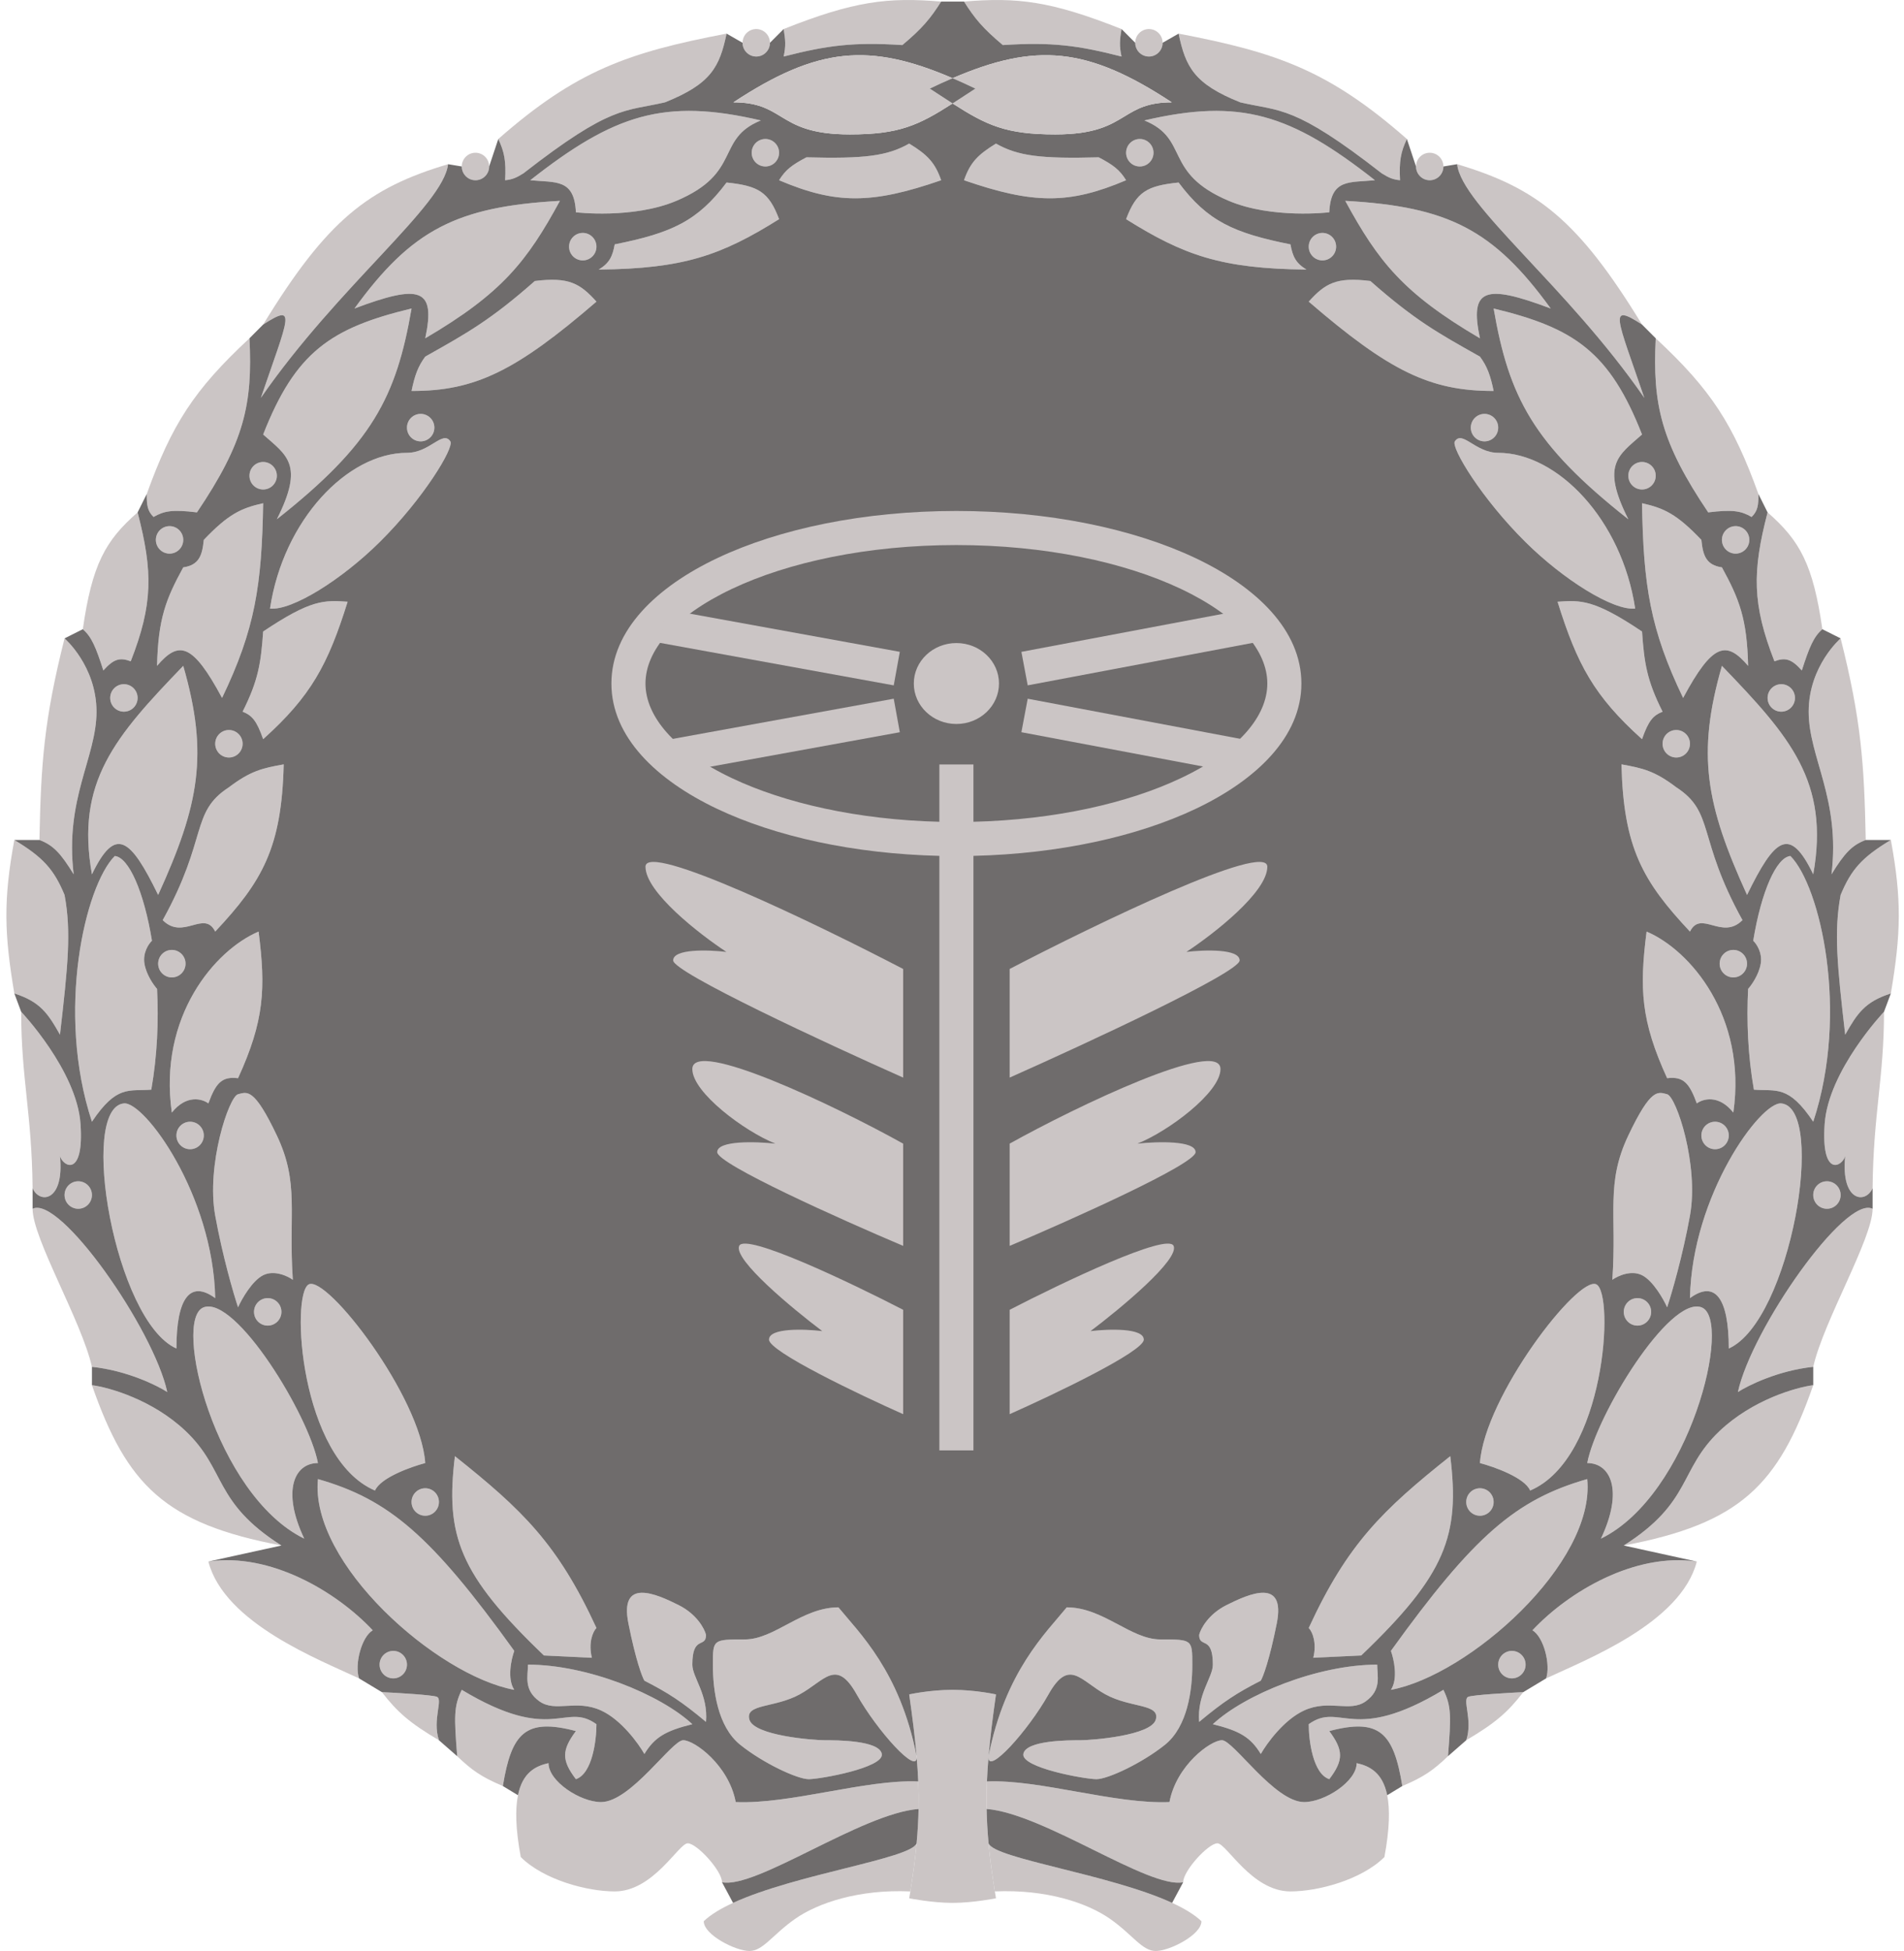 <svg width="164" height="168" viewBox="0 0 164 168" fill="none" xmlns="http://www.w3.org/2000/svg">
<path d="M78.411 162.871C73.988 162.674 70.448 163.858 68.482 165.238C66.516 166.619 65.729 168 64.549 168C63.37 168 60.617 166.619 60.617 165.436C61.221 164.861 62.097 164.338 63.141 163.858C68.55 161.374 78.499 160.051 78.951 158.729C78.833 160.007 78.654 161.36 78.411 162.871Z" fill="#CBC5C5"/>
<path d="M78.951 151.228C78.953 151.242 78.954 151.255 78.955 151.269C79.073 152.937 75.547 149.038 73.791 145.907C72.022 142.751 71.038 144.724 68.875 145.907C66.712 147.091 64.156 146.696 64.549 148.077C64.943 149.458 70.055 149.852 71.038 149.852C72.022 149.852 75.757 149.852 75.954 151.036C76.151 152.219 70.645 153.206 69.662 153.206C68.679 153.206 65.729 151.825 63.763 150.247C61.797 148.669 61.403 145.513 61.403 143.343C61.403 141.173 61.403 141.173 64.156 141.173C66.712 141.173 69.072 138.411 72.218 138.411C73.988 140.581 77.527 143.935 78.951 151.228Z" fill="#CBC5C5"/>
<path d="M59.634 143.343C59.634 140.778 60.813 141.962 60.813 140.778C60.682 140.252 60.027 139.003 58.454 138.214C56.487 137.228 53.341 135.847 54.128 139.792C54.757 142.948 55.308 144.395 55.504 144.724C57.551 145.773 58.71 146.515 60.813 148.274C61.01 145.907 59.634 144.447 59.634 143.343Z" fill="#CBC5C5"/>
<path d="M59.634 148.471C56.881 145.907 50.589 143.343 45.476 143.343C45.476 144.329 45.083 145.513 46.459 146.499C47.836 147.485 49.605 146.302 51.768 147.288C53.499 148.077 54.98 150.115 55.504 151.036C56.381 149.599 57.313 149.046 59.634 148.471Z" fill="#CBC5C5"/>
<path d="M49.605 153.206C51.021 152.732 51.375 149.852 51.375 148.471C48.622 146.499 47.639 150.247 39.774 145.513C39.081 146.941 39.113 147.809 39.38 151.228C40.639 152.43 41.458 153.014 43.313 153.797C44.059 149.23 45.259 147.912 49.605 149.063C48.386 150.705 48.353 151.564 49.605 153.206Z" fill="#CBC5C5"/>
<path d="M62.19 162.082C62.19 161.096 60.027 158.729 59.24 158.729C58.454 158.729 56.291 162.871 52.948 162.871C50.584 162.871 46.844 161.885 44.856 159.912C44.401 157.465 44.376 155.77 44.616 154.587C45.014 152.624 46.142 152.071 47.246 151.825C47.246 153.403 49.999 155.178 51.768 155.178C54.325 155.178 57.864 149.852 58.847 149.852C59.83 149.852 62.78 152.022 63.37 155.178C68.089 155.376 74.578 153.206 79.092 153.403C79.125 154.203 79.134 154.985 79.119 155.77C74.184 156.165 65.139 162.674 62.19 162.082Z" fill="#CBC5C5"/>
<path d="M50.982 142.751C50.667 141.489 51.047 140.515 51.375 140.187C48.034 132.94 45.009 130.03 39.184 125.392C38.35 132.222 39.531 135.552 46.852 142.554L50.982 142.751Z" fill="#CBC5C5"/>
<path d="M32.695 143.343C32.695 143.996 33.223 144.526 33.875 144.526C34.526 144.526 35.054 143.996 35.054 143.343C35.054 142.689 34.526 142.159 33.875 142.159C33.223 142.159 32.695 142.689 32.695 143.343Z" fill="#CBC5C5"/>
<path d="M35.448 129.337C35.448 129.991 35.976 130.521 36.628 130.521C37.279 130.521 37.807 129.991 37.807 129.337C37.807 128.684 37.279 128.154 36.628 128.154C35.976 128.154 35.448 128.684 35.448 129.337Z" fill="#CBC5C5"/>
<path d="M21.88 112.965C21.88 113.619 22.408 114.149 23.06 114.149C23.712 114.149 24.24 113.619 24.24 112.965C24.24 112.311 23.712 111.782 23.06 111.782C22.408 111.782 21.88 112.311 21.88 112.965Z" fill="#CBC5C5"/>
<path d="M5.56 102.905C5.56 103.559 6.088 104.088 6.739 104.088C7.391 104.088 7.919 103.559 7.919 102.905C7.919 102.251 7.391 101.721 6.739 101.721C6.088 101.721 5.56 102.251 5.56 102.905Z" fill="#CBC5C5"/>
<path d="M15.195 97.776C15.195 98.43 15.723 98.96 16.374 98.96C17.026 98.96 17.554 98.43 17.554 97.776C17.554 97.123 17.026 96.593 16.374 96.593C15.723 96.593 15.195 97.123 15.195 97.776Z" fill="#CBC5C5"/>
<path d="M13.622 82.982C13.622 83.635 14.15 84.165 14.801 84.165C15.453 84.165 15.981 83.635 15.981 82.982C15.981 82.328 15.453 81.798 14.801 81.798C14.15 81.798 13.622 82.328 13.622 82.982Z" fill="#CBC5C5"/>
<path d="M9.492 60.1C9.492 60.754 10.021 61.283 10.672 61.283C11.324 61.283 11.852 60.754 11.852 60.1C11.852 59.446 11.324 58.916 10.672 58.916C10.021 58.916 9.492 59.446 9.492 60.1Z" fill="#CBC5C5"/>
<path d="M18.537 64.045C18.537 64.699 19.066 65.229 19.717 65.229C20.369 65.229 20.897 64.699 20.897 64.045C20.897 63.391 20.369 62.862 19.717 62.862C19.066 62.862 18.537 63.391 18.537 64.045Z" fill="#CBC5C5"/>
<path d="M13.425 46.489C13.425 47.143 13.953 47.673 14.605 47.673C15.256 47.673 15.784 47.143 15.784 46.489C15.784 45.836 15.256 45.306 14.605 45.306C13.953 45.306 13.425 45.836 13.425 46.489Z" fill="#CBC5C5"/>
<path d="M21.487 40.966C21.487 41.62 22.015 42.15 22.667 42.15C23.318 42.15 23.846 41.62 23.846 40.966C23.846 40.312 23.318 39.782 22.667 39.782C22.015 39.782 21.487 40.312 21.487 40.966Z" fill="#CBC5C5"/>
<path d="M35.054 36.824C35.054 37.477 35.583 38.007 36.234 38.007C36.886 38.007 37.414 37.477 37.414 36.824C37.414 36.17 36.886 35.64 36.234 35.64C35.583 35.64 35.054 36.17 35.054 36.824Z" fill="#CBC5C5"/>
<path d="M49.016 21.24C49.016 21.894 49.544 22.424 50.195 22.424C50.847 22.424 51.375 21.894 51.375 21.24C51.375 20.587 50.847 20.057 50.195 20.057C49.544 20.057 49.016 20.587 49.016 21.24Z" fill="#CBC5C5"/>
<path d="M39.774 14.336C39.774 14.99 40.302 15.52 40.953 15.52C41.605 15.52 42.133 14.99 42.133 14.336C42.133 13.682 41.605 13.153 40.953 13.153C40.302 13.153 39.774 13.682 39.774 14.336Z" fill="#CBC5C5"/>
<path d="M64.746 13.153C64.746 13.806 65.274 14.336 65.926 14.336C66.578 14.336 67.106 13.806 67.106 13.153C67.106 12.499 66.578 11.969 65.926 11.969C65.274 11.969 64.746 12.499 64.746 13.153Z" fill="#CBC5C5"/>
<path d="M63.96 3.684C63.96 4.338 64.488 4.868 65.139 4.868C65.791 4.868 66.319 4.338 66.319 3.684C66.319 3.031 65.791 2.501 65.139 2.501C64.488 2.501 63.96 3.031 63.96 3.684Z" fill="#CBC5C5"/>
<path d="M44.296 142.159C44.034 142.883 43.667 144.566 44.296 145.513C37.607 144.273 26.67 134.609 27.386 127.365C33.49 129.111 37.129 132.207 44.296 142.159Z" fill="#CBC5C5"/>
<path d="M36.628 125.984C36.234 120.264 28.172 109.809 26.599 110.598C25.026 111.387 25.813 125.59 32.302 128.351C32.774 127.247 35.382 126.313 36.628 125.984Z" fill="#CBC5C5"/>
<path d="M32.105 140.384C28.959 137.031 23.257 133.677 17.948 134.466C19.324 139.792 27.582 142.948 30.925 144.526C30.532 143.343 31.122 140.976 32.105 140.384Z" fill="#CBC5C5"/>
<path d="M37.807 149.852C37.218 148.077 38.201 146.302 37.611 146.104C37.139 145.947 34.268 145.776 32.892 145.71C34.229 147.434 35.272 148.353 37.807 149.852Z" fill="#CBC5C5"/>
<path d="M27.386 125.984C26.599 121.842 20.307 111.584 17.554 112.571C14.801 113.557 18.537 128.746 26.206 132.494C24.24 128.351 25.37 125.984 27.386 125.984Z" fill="#CBC5C5"/>
<path d="M25.223 110.203C24.83 104.483 25.813 101.919 23.846 97.776C21.88 93.634 21.29 94.028 20.504 94.226C19.717 94.423 17.751 100.341 18.537 104.68C19.167 108.152 20.11 111.387 20.504 112.571C20.831 111.847 21.723 110.282 22.667 109.809C23.61 109.336 24.764 109.875 25.223 110.203Z" fill="#CBC5C5"/>
<path d="M18.537 111.782C18.361 102.905 12.442 94.837 10.672 95.015C6.739 95.409 9.886 113.754 15.195 116.121C15.195 111.782 16.374 110.203 18.537 111.782Z" fill="#CBC5C5"/>
<path d="M24.24 133.085C18.341 129.337 19.521 126.576 15.981 123.222C13.15 120.54 9.427 119.475 7.919 119.277C10.924 127.891 14.213 131.19 24.24 133.085Z" fill="#CBC5C5"/>
<path d="M14.408 119.869C13.228 114.442 5.166 102.905 2.807 104.088C2.807 106.653 7.028 113.754 7.919 117.699C10.908 118.015 13.491 119.277 14.408 119.869Z" fill="#CBC5C5"/>
<path d="M22.273 80.22C18.537 81.798 13.622 87.519 14.801 95.804C16.06 94.226 17.423 94.62 17.948 95.015C18.59 93.26 19.105 92.672 20.504 92.845C22.767 87.896 22.901 85.135 22.273 80.22Z" fill="#CBC5C5"/>
<path d="M9.886 73.711C7.329 76.275 4.796 87.129 7.919 96.593C10.064 93.39 11.1 93.985 13.032 93.831C13.548 90.881 13.67 87.892 13.527 85.152C13.231 84.823 12.599 83.929 12.442 82.982C12.284 82.035 12.808 81.272 13.089 81.009C12.399 76.786 11.095 73.823 9.886 73.711Z" fill="#CBC5C5"/>
<path d="M1.824 87.124C1.824 92.845 2.745 95.882 2.807 102.313C3.397 103.694 5.56 103.497 5.166 99.552C5.448 100.492 7.251 101.396 6.936 96.79C6.621 92.184 1.824 87.124 1.824 87.124Z" fill="#CBC5C5"/>
<path d="M24.436 65.82C24.262 73.016 22.595 75.892 18.537 80.22C17.582 78.31 15.784 81.009 14.015 79.234C17.948 72.133 16.374 69.963 19.717 67.793C21.59 66.373 22.613 66.148 24.436 65.82Z" fill="#CBC5C5"/>
<path d="M15.784 57.338C9.886 63.453 6.505 67.343 7.919 75.289C9.939 71.104 11.217 72.134 13.622 77.064C17.173 69.273 17.976 64.948 15.784 57.338Z" fill="#CBC5C5"/>
<path d="M5.166 89.097C5.853 83.149 6.15 80.22 5.56 77.064C4.649 74.873 3.724 73.827 1.234 72.33C0.284 77.495 0.363 80.381 1.234 85.546C3.455 86.263 4.113 87.236 5.166 89.097Z" fill="#CBC5C5"/>
<path d="M6.346 75.289C5.56 68.779 8.312 65.229 8.312 61.283C8.312 57.338 5.56 54.971 5.56 54.971C3.782 62.022 3.53 65.756 3.397 72.33C4.576 72.774 5.227 73.462 6.346 75.289Z" fill="#CBC5C5"/>
<path d="M29.942 51.815C28.249 57.227 26.808 59.924 22.667 63.651C22.1 62.029 21.7 61.605 20.897 61.283C22.262 58.575 22.477 57.064 22.667 54.38C26.806 51.604 27.933 51.678 29.942 51.815Z" fill="#CBC5C5"/>
<path d="M19.127 60.1C16.567 55.328 15.386 55.163 13.527 57.338C13.622 53.266 14.294 51.582 15.784 48.856C17.17 48.654 17.42 47.802 17.554 46.489C19.681 44.256 20.776 43.757 22.667 43.333C22.548 50.416 21.974 54.174 19.127 60.1Z" fill="#CBC5C5"/>
<path d="M11.852 44.122C9.063 46.56 7.934 48.612 7.133 54.182C7.889 54.83 8.263 55.745 8.902 57.733C9.799 56.736 10.317 56.594 11.262 56.944C13.179 52.038 13.182 49.232 11.852 44.122Z" fill="#CBC5C5"/>
<path d="M23.257 52.407C24.406 44.756 29.942 38.993 35.054 38.993C37.021 38.993 38.135 37.021 38.791 38.007C39.142 38.536 36.473 42.95 32.695 46.686C29.428 49.916 25.171 52.59 23.257 52.407Z" fill="#CBC5C5"/>
<path d="M35.448 26.566C28.492 28.241 25.457 30.306 22.667 37.415C24.703 39.225 26.234 39.985 23.846 44.714C32.055 38.242 34.133 34.195 35.448 26.566Z" fill="#CBC5C5"/>
<path d="M21.487 29.131C16.691 33.587 14.8 36.557 12.638 42.544C12.636 43.509 12.697 43.998 13.228 44.517C14.118 43.999 14.852 43.86 16.964 44.122C21.04 38.076 21.77 34.815 21.487 29.131Z" fill="#CBC5C5"/>
<path d="M48.229 17.295C39.343 17.788 35.45 19.79 30.532 26.566C36.201 24.431 37.548 24.823 36.628 29.131C43.227 25.259 45.381 22.524 48.229 17.295Z" fill="#CBC5C5"/>
<path d="M38.594 14.139C38.201 17.689 29.156 24.593 22.47 34.259C24.83 27.355 25.631 26.02 22.667 27.947C28.163 18.958 31.702 16.194 38.594 14.139Z" fill="#CBC5C5"/>
<path d="M51.375 25.974C49.973 24.422 49.018 23.828 46.066 24.199C42.301 27.521 40.265 28.665 36.791 30.616L36.628 30.709C36.011 31.543 35.729 32.308 35.448 33.667C40.926 33.679 44.44 31.948 51.375 25.974Z" fill="#CBC5C5"/>
<path d="M58.257 17.295C54.521 18.873 49.605 18.281 49.605 18.281C49.472 15.362 47.864 15.737 45.673 15.52C52.926 9.82 57.24 8.437 65.533 10.371C61.6 11.969 63.96 14.886 58.257 17.295Z" fill="#CBC5C5"/>
<path d="M51.572 23.213C58.906 23.14 62.141 21.98 67.106 18.873C66.221 16.517 65.308 15.999 62.583 15.717C60.091 19.047 57.83 20.068 52.948 21.043C52.758 22.091 52.491 22.656 51.572 23.213Z" fill="#CBC5C5"/>
<path d="M62.583 2.895C61.982 5.762 61.252 7.222 57.274 8.813C53.777 9.623 52.666 9.017 45.083 14.928C44.448 15.327 44.103 15.459 43.51 15.52C43.598 13.868 43.447 13.09 42.92 11.969C49.648 6.063 54.129 4.511 62.583 2.895Z" fill="#CBC5C5"/>
<path d="M81.067 15.52C80.54 14.021 79.919 13.346 78.314 12.364C76.406 13.445 74.436 13.678 69.465 13.547C68.203 14.207 67.657 14.629 67.106 15.52C72 17.598 75.079 17.591 81.067 15.52Z" fill="#CBC5C5"/>
<path d="M81.067 0.134C80.134 1.607 79.449 2.43 77.724 3.881C73.491 3.612 71.28 3.903 67.499 4.868C67.703 3.945 67.651 3.424 67.499 2.501C73.593 0.082 76.469 -0.247 81.067 0.134Z" fill="#CBC5C5"/>
<path d="M85.691 162.871C90.114 162.674 93.653 163.858 95.62 165.238C97.586 166.619 98.372 168 99.552 168C100.732 168 103.485 166.619 103.485 165.436C102.88 164.861 102.005 164.338 100.96 163.858C95.552 161.374 85.603 160.051 85.15 158.729C85.268 160.007 85.447 161.36 85.691 162.871Z" fill="#CBC5C5"/>
<path d="M85.15 151.228C85.149 151.242 85.148 151.255 85.147 151.269C85.029 152.937 88.555 149.038 90.31 145.907C92.08 142.751 93.063 144.724 95.226 145.907C97.389 147.091 99.945 146.696 99.552 148.077C99.159 149.458 94.046 149.852 93.063 149.852C92.08 149.852 88.344 149.852 88.147 151.036C87.951 152.219 93.457 153.206 94.44 153.206C95.423 153.206 98.372 151.825 100.339 150.247C102.305 148.669 102.698 145.513 102.698 143.343C102.698 141.173 102.698 141.173 99.945 141.173C97.389 141.173 95.03 138.411 91.883 138.411C90.114 140.581 86.574 143.935 85.15 151.228Z" fill="#CBC5C5"/>
<path d="M104.468 143.343C104.468 140.778 103.288 141.962 103.288 140.778C103.419 140.252 104.075 139.003 105.648 138.214C107.614 137.228 110.76 135.847 109.974 139.792C109.344 142.948 108.794 144.395 108.597 144.724C106.55 145.773 105.392 146.515 103.288 148.274C103.091 145.907 104.468 144.447 104.468 143.343Z" fill="#CBC5C5"/>
<path d="M104.468 148.471C107.221 145.907 113.513 143.343 118.625 143.343C118.625 144.329 119.019 145.513 117.642 146.499C116.266 147.485 114.496 146.302 112.333 147.288C110.603 148.077 109.122 150.115 108.597 151.036C107.72 149.599 106.788 149.046 104.468 148.471Z" fill="#CBC5C5"/>
<path d="M114.496 153.206C113.08 152.732 112.727 149.852 112.727 148.471C115.479 146.499 116.463 150.247 124.328 145.513C125.021 146.941 124.989 147.809 124.721 151.228C123.462 152.43 122.644 153.014 120.788 153.797C120.042 149.23 118.843 147.912 114.496 149.063C115.715 150.705 115.749 151.564 114.496 153.206Z" fill="#CBC5C5"/>
<path d="M101.912 162.082C101.912 161.096 104.075 158.729 104.861 158.729C105.648 158.729 107.811 162.871 111.153 162.871C113.517 162.871 117.257 161.885 119.245 159.912C119.7 157.465 119.725 155.77 119.486 154.587C119.088 152.624 117.96 152.071 116.856 151.825C116.856 153.403 114.103 155.178 112.333 155.178C109.777 155.178 106.238 149.852 105.254 149.852C104.271 149.852 101.322 152.022 100.732 155.178C96.013 155.376 89.524 153.206 85.01 153.403C84.977 154.203 84.968 154.985 84.982 155.77C89.917 156.165 98.962 162.674 101.912 162.082Z" fill="#CBC5C5"/>
<path d="M113.12 142.751C113.434 141.489 113.054 140.515 112.727 140.187C116.067 132.94 119.093 130.03 124.918 125.392C125.752 132.222 124.57 135.552 117.249 142.554L113.12 142.751Z" fill="#CBC5C5"/>
<path d="M131.407 143.343C131.407 143.996 130.878 144.526 130.227 144.526C129.575 144.526 129.047 143.996 129.047 143.343C129.047 142.689 129.575 142.159 130.227 142.159C130.878 142.159 131.407 142.689 131.407 143.343Z" fill="#CBC5C5"/>
<path d="M128.654 129.337C128.654 129.991 128.126 130.521 127.474 130.521C126.822 130.521 126.294 129.991 126.294 129.337C126.294 128.684 126.822 128.154 127.474 128.154C128.126 128.154 128.654 128.684 128.654 129.337Z" fill="#CBC5C5"/>
<path d="M142.221 112.965C142.221 113.619 141.693 114.149 141.042 114.149C140.39 114.149 139.862 113.619 139.862 112.965C139.862 112.311 140.39 111.782 141.042 111.782C141.693 111.782 142.221 112.311 142.221 112.965Z" fill="#CBC5C5"/>
<path d="M158.542 102.905C158.542 103.559 158.014 104.088 157.362 104.088C156.711 104.088 156.182 103.559 156.182 102.905C156.182 102.251 156.711 101.721 157.362 101.721C158.014 101.721 158.542 102.251 158.542 102.905Z" fill="#CBC5C5"/>
<path d="M148.907 97.776C148.907 98.43 148.379 98.96 147.727 98.96C147.076 98.96 146.547 98.43 146.547 97.776C146.547 97.123 147.076 96.593 147.727 96.593C148.379 96.593 148.907 97.123 148.907 97.776Z" fill="#CBC5C5"/>
<path d="M150.48 82.982C150.48 83.635 149.952 84.165 149.3 84.165C148.649 84.165 148.12 83.635 148.12 82.982C148.12 82.328 148.649 81.798 149.3 81.798C149.952 81.798 150.48 82.328 150.48 82.982Z" fill="#CBC5C5"/>
<path d="M154.609 60.1C154.609 60.754 154.081 61.283 153.43 61.283C152.778 61.283 152.25 60.754 152.25 60.1C152.25 59.446 152.778 58.916 153.43 58.916C154.081 58.916 154.609 59.446 154.609 60.1Z" fill="#CBC5C5"/>
<path d="M145.564 64.045C145.564 64.699 145.036 65.229 144.384 65.229C143.733 65.229 143.205 64.699 143.205 64.045C143.205 63.391 143.733 62.862 144.384 62.862C145.036 62.862 145.564 63.391 145.564 64.045Z" fill="#CBC5C5"/>
<path d="M150.677 46.489C150.677 47.143 150.148 47.673 149.497 47.673C148.845 47.673 148.317 47.143 148.317 46.489C148.317 45.836 148.845 45.306 149.497 45.306C150.148 45.306 150.677 45.836 150.677 46.489Z" fill="#CBC5C5"/>
<path d="M142.615 40.966C142.615 41.62 142.086 42.15 141.435 42.15C140.783 42.15 140.255 41.62 140.255 40.966C140.255 40.312 140.783 39.782 141.435 39.782C142.086 39.782 142.615 40.312 142.615 40.966Z" fill="#CBC5C5"/>
<path d="M129.047 36.824C129.047 37.477 128.519 38.007 127.867 38.007C127.216 38.007 126.687 37.477 126.687 36.824C126.687 36.17 127.216 35.64 127.867 35.64C128.519 35.64 129.047 36.17 129.047 36.824Z" fill="#CBC5C5"/>
<path d="M115.086 21.24C115.086 21.894 114.558 22.424 113.906 22.424C113.255 22.424 112.727 21.894 112.727 21.24C112.727 20.587 113.255 20.057 113.906 20.057C114.558 20.057 115.086 20.587 115.086 21.24Z" fill="#CBC5C5"/>
<path d="M124.328 14.336C124.328 14.99 123.8 15.52 123.148 15.52C122.496 15.52 121.968 14.99 121.968 14.336C121.968 13.682 122.496 13.153 123.148 13.153C123.8 13.153 124.328 13.682 124.328 14.336Z" fill="#CBC5C5"/>
<path d="M99.356 13.153C99.356 13.806 98.827 14.336 98.176 14.336C97.524 14.336 96.996 13.806 96.996 13.153C96.996 12.499 97.524 11.969 98.176 11.969C98.827 11.969 99.356 12.499 99.356 13.153Z" fill="#CBC5C5"/>
<path d="M100.142 3.684C100.142 4.338 99.614 4.868 98.962 4.868C98.311 4.868 97.782 4.338 97.782 3.684C97.782 3.031 98.311 2.501 98.962 2.501C99.614 2.501 100.142 3.031 100.142 3.684Z" fill="#CBC5C5"/>
<path d="M119.805 142.159C120.067 142.883 120.435 144.566 119.805 145.513C126.494 144.273 137.431 134.609 136.716 127.365C130.611 129.111 126.972 132.207 119.805 142.159Z" fill="#CBC5C5"/>
<path d="M127.474 125.984C127.867 120.264 135.929 109.809 137.502 110.598C139.075 111.387 138.289 125.59 131.8 128.351C131.328 127.247 128.719 126.313 127.474 125.984Z" fill="#CBC5C5"/>
<path d="M131.997 140.384C135.143 137.031 140.845 133.677 146.154 134.466C144.778 139.792 136.519 142.948 133.176 144.526C133.57 143.343 132.98 140.976 131.997 140.384Z" fill="#CBC5C5"/>
<path d="M126.294 149.852C126.884 148.077 125.901 146.302 126.491 146.104C126.963 145.947 129.834 145.776 131.21 145.71C129.872 147.434 128.83 148.353 126.294 149.852Z" fill="#CBC5C5"/>
<path d="M136.716 125.984C137.502 121.842 143.794 111.584 146.547 112.571C149.3 113.557 145.564 128.746 137.895 132.494C139.862 128.351 138.731 125.984 136.716 125.984Z" fill="#CBC5C5"/>
<path d="M138.879 110.203C139.272 104.483 138.289 101.919 140.255 97.776C142.221 93.634 142.811 94.028 143.598 94.226C144.384 94.423 146.351 100.341 145.564 104.68C144.935 108.152 143.991 111.387 143.598 112.571C143.27 111.847 142.379 110.282 141.435 109.809C140.491 109.336 139.337 109.875 138.879 110.203Z" fill="#CBC5C5"/>
<path d="M145.564 111.782C145.741 102.905 151.66 94.837 153.43 95.015C157.362 95.409 154.216 113.754 148.907 116.121C148.907 111.782 147.727 110.203 145.564 111.782Z" fill="#CBC5C5"/>
<path d="M139.862 133.085C145.761 129.337 144.581 126.576 148.12 123.222C150.952 120.54 154.675 119.475 156.182 119.277C153.178 127.891 149.888 131.19 139.862 133.085Z" fill="#CBC5C5"/>
<path d="M149.693 119.869C150.873 114.442 158.935 102.905 161.295 104.088C161.295 106.653 157.073 113.754 156.182 117.699C153.194 118.015 150.611 119.277 149.693 119.869Z" fill="#CBC5C5"/>
<path d="M141.828 80.22C145.564 81.798 150.48 87.519 149.3 95.804C148.042 94.226 146.678 94.62 146.154 95.015C145.512 93.26 144.996 92.672 143.598 92.845C141.334 87.896 141.201 85.135 141.828 80.22Z" fill="#CBC5C5"/>
<path d="M154.216 73.711C156.772 76.275 159.305 87.129 156.182 96.593C154.038 93.39 153.002 93.985 151.07 93.831C150.554 90.881 150.431 87.892 150.574 85.152C150.871 84.823 151.502 83.929 151.66 82.982C151.817 82.035 151.294 81.272 151.013 81.009C151.703 76.786 153.007 73.823 154.216 73.711Z" fill="#CBC5C5"/>
<path d="M162.278 87.124C162.278 92.845 161.356 95.882 161.295 102.313C160.705 103.694 158.542 103.497 158.935 99.552C158.654 100.492 156.85 101.396 157.166 96.79C157.481 92.184 162.278 87.124 162.278 87.124Z" fill="#CBC5C5"/>
<path d="M139.665 65.82C139.839 73.016 141.506 75.892 145.564 80.22C146.519 78.31 148.317 81.009 150.087 79.234C146.154 72.133 147.727 69.963 144.384 67.793C142.512 66.373 141.488 66.148 139.665 65.82Z" fill="#CBC5C5"/>
<path d="M148.317 57.338C154.216 63.453 157.597 67.343 156.182 75.289C154.162 71.104 152.884 72.134 150.48 77.064C146.928 69.273 146.126 64.948 148.317 57.338Z" fill="#CBC5C5"/>
<path d="M158.935 89.097C158.249 83.149 157.952 80.22 158.542 77.064C159.453 74.873 160.378 73.827 162.868 72.33C163.817 77.495 163.739 80.381 162.868 85.546C160.647 86.263 159.989 87.236 158.935 89.097Z" fill="#CBC5C5"/>
<path d="M157.755 75.289C158.542 68.779 155.789 65.229 155.789 61.283C155.789 57.338 158.542 54.971 158.542 54.971C160.32 62.022 160.571 65.756 160.705 72.33C159.525 72.774 158.874 73.462 157.755 75.289Z" fill="#CBC5C5"/>
<path d="M134.159 51.815C135.852 57.227 137.294 59.924 141.435 63.651C142.002 62.029 142.402 61.605 143.205 61.283C141.839 58.575 141.625 57.064 141.435 54.38C137.295 51.604 136.168 51.678 134.159 51.815Z" fill="#CBC5C5"/>
<path d="M144.974 60.1C147.534 55.328 148.715 55.163 150.574 57.338C150.48 53.266 149.808 51.582 148.317 48.856C146.932 48.654 146.681 47.802 146.547 46.489C144.42 44.256 143.326 43.757 141.435 43.333C141.553 50.416 142.127 54.174 144.974 60.1Z" fill="#CBC5C5"/>
<path d="M152.25 44.122C155.039 46.56 156.167 48.612 156.969 54.182C156.213 54.83 155.839 55.745 155.199 57.733C154.303 56.736 153.784 56.594 152.84 56.944C150.923 52.038 150.92 49.232 152.25 44.122Z" fill="#CBC5C5"/>
<path d="M140.845 52.407C139.695 44.756 134.159 38.993 129.047 38.993C127.081 38.993 125.966 37.021 125.311 38.007C124.959 38.536 127.628 42.95 131.407 46.686C134.673 49.916 138.93 52.59 140.845 52.407Z" fill="#CBC5C5"/>
<path d="M128.654 26.566C135.61 28.241 138.645 30.306 141.435 37.415C139.398 39.225 137.868 39.985 140.255 44.714C132.047 38.242 129.969 34.195 128.654 26.566Z" fill="#CBC5C5"/>
<path d="M142.615 29.131C147.411 33.587 149.301 36.557 151.463 42.544C151.466 43.509 151.405 43.998 150.873 44.517C149.984 43.999 149.249 43.86 147.137 44.122C143.061 38.076 142.332 34.815 142.615 29.131Z" fill="#CBC5C5"/>
<path d="M115.873 17.295C124.759 17.788 128.651 19.79 133.57 26.566C127.901 24.431 126.554 24.823 127.474 29.131C120.874 25.259 118.72 22.524 115.873 17.295Z" fill="#CBC5C5"/>
<path d="M125.508 14.139C125.901 17.689 134.946 24.593 141.632 34.259C139.272 27.355 138.471 26.02 141.435 27.947C135.939 18.958 132.399 16.194 125.508 14.139Z" fill="#CBC5C5"/>
<path d="M112.727 25.974C114.129 24.422 115.084 23.828 118.036 24.199C121.8 27.521 123.836 28.665 127.31 30.616L127.474 30.709C128.091 31.543 128.372 32.308 128.654 33.667C123.176 33.679 119.662 31.948 112.727 25.974Z" fill="#CBC5C5"/>
<path d="M105.844 17.295C109.58 18.873 114.496 18.281 114.496 18.281C114.63 15.362 116.237 15.737 118.429 15.52C111.176 9.82 106.861 8.437 98.569 10.371C102.502 11.969 100.142 14.886 105.844 17.295Z" fill="#CBC5C5"/>
<path d="M112.53 23.213C105.196 23.14 101.96 21.98 96.996 18.873C97.88 16.517 98.794 15.999 101.518 15.717C104.011 19.047 106.271 20.068 111.153 21.043C111.344 22.091 111.61 22.656 112.53 23.213Z" fill="#CBC5C5"/>
<path d="M101.518 2.895C102.119 5.762 102.85 7.222 106.828 8.813C110.324 9.623 111.435 9.017 119.019 14.928C119.654 15.327 119.998 15.459 120.592 15.52C120.503 13.868 120.655 13.09 121.182 11.969C114.454 6.063 109.973 4.511 101.518 2.895Z" fill="#CBC5C5"/>
<path d="M83.035 15.52C83.562 14.021 84.183 13.346 85.788 12.364C87.695 13.445 89.666 13.678 94.636 13.547C95.899 14.207 96.445 14.629 96.996 15.52C92.102 17.598 89.022 17.591 83.035 15.52Z" fill="#CBC5C5"/>
<path d="M83.035 0.134C83.968 1.607 84.652 2.43 86.378 3.881C90.611 3.612 92.822 3.903 96.603 4.868C96.398 3.945 96.45 3.424 96.603 2.501C90.509 0.082 87.633 -0.247 83.035 0.134Z" fill="#CBC5C5"/>
<path d="M78.314 163.463C78.314 163.463 80.281 163.858 82.051 163.858C83.82 163.858 85.788 163.463 85.788 163.463C85.754 163.263 85.722 163.066 85.691 162.871C85.447 161.36 85.268 160.007 85.15 158.729C85.056 157.709 85.001 156.737 84.982 155.77C84.968 154.985 84.977 154.203 85.01 153.403C85.038 152.711 85.084 152.004 85.147 151.269L85.15 151.228C85.287 149.64 85.501 147.915 85.788 145.907C85.788 145.907 84.017 145.513 82.051 145.513C80.085 145.513 78.314 145.907 78.314 145.907C78.6 147.915 78.815 149.64 78.951 151.228L78.955 151.269C79.017 152.004 79.063 152.711 79.092 153.403C79.125 154.203 79.134 154.985 79.119 155.77C79.101 156.737 79.046 157.709 78.951 158.729C78.833 160.007 78.654 161.36 78.411 162.871C78.38 163.066 78.347 163.263 78.314 163.463Z" fill="#CBC5C5"/>
<path fill-rule="evenodd" clip-rule="evenodd" d="M78.314 145.907C78.314 145.907 80.085 145.513 82.051 145.513C84.017 145.513 85.788 145.907 85.788 145.907C85.501 147.915 85.287 149.64 85.15 151.228C86.574 143.935 90.114 140.581 91.883 138.411C95.03 138.411 97.389 141.173 99.945 141.173C102.698 141.173 102.698 141.173 102.698 143.343C102.698 145.513 102.305 148.669 100.339 150.247C98.372 151.825 95.423 153.206 94.44 153.206C93.457 153.206 87.951 152.219 88.147 151.036C88.344 149.852 92.08 149.852 93.063 149.852C94.046 149.852 99.159 149.458 99.552 148.077C99.945 146.696 97.389 147.091 95.226 145.907C93.063 144.724 92.08 142.751 90.31 145.907C88.555 149.038 85.029 152.937 85.147 151.269C85.084 152.004 85.038 152.711 85.01 153.403C89.524 153.206 96.013 155.376 100.732 155.178C101.322 152.022 104.271 149.852 105.254 149.852C106.238 149.852 109.777 155.178 112.333 155.178C114.103 155.178 116.856 153.403 116.856 151.825C117.96 152.071 119.088 152.624 119.486 154.587L120.788 153.797C120.042 149.23 118.843 147.912 114.496 149.063C115.715 150.705 115.749 151.564 114.496 153.206C113.08 152.732 112.727 149.852 112.727 148.471C115.479 146.499 116.463 150.247 124.328 145.513C125.021 146.941 124.989 147.809 124.721 151.228L126.294 149.852C126.884 148.077 125.901 146.302 126.491 146.104C126.963 145.947 129.834 145.776 131.21 145.71L133.176 144.526C133.57 143.343 132.98 140.976 131.997 140.384C135.143 137.031 140.845 133.677 146.154 134.466L139.862 133.085C145.761 129.337 144.581 126.576 148.12 123.222C150.952 120.54 154.675 119.475 156.182 119.277V117.699C153.194 118.015 150.611 119.277 149.693 119.869C150.873 114.442 158.935 102.905 161.295 104.088V102.313C160.705 103.694 158.542 103.497 158.935 99.552C158.654 100.492 156.85 101.396 157.166 96.79C157.481 92.184 162.278 87.124 162.278 87.124L162.868 85.546C160.647 86.263 159.989 87.236 158.935 89.097C158.249 83.149 157.952 80.22 158.542 77.064C159.453 74.873 160.378 73.827 162.868 72.33H160.705C159.525 72.774 158.874 73.462 157.755 75.289C158.542 68.779 155.789 65.229 155.789 61.283C155.789 57.338 158.542 54.971 158.542 54.971L156.969 54.182C156.213 54.83 155.839 55.745 155.199 57.733C154.303 56.736 153.784 56.594 152.84 56.944C150.923 52.038 150.92 49.232 152.25 44.122L151.463 42.544C151.466 43.509 151.405 43.998 150.873 44.517C149.984 43.999 149.249 43.86 147.137 44.122C143.061 38.076 142.332 34.815 142.615 29.131L141.435 27.947C138.471 26.02 139.272 27.355 141.632 34.259C134.946 24.593 125.901 17.689 125.508 14.139L124.328 14.336C124.328 14.99 123.8 15.52 123.148 15.52C122.496 15.52 121.968 14.99 121.968 14.336L121.182 11.969C120.655 13.09 120.503 13.868 120.592 15.52C119.998 15.459 119.654 15.327 119.019 14.928C111.435 9.017 110.324 9.623 106.828 8.813C102.85 7.222 102.119 5.762 101.518 2.895L100.142 3.684C100.142 4.338 99.614 4.868 98.962 4.868C98.311 4.868 97.782 4.338 97.782 3.684L96.603 2.501C96.45 3.424 96.398 3.945 96.603 4.868C92.822 3.903 90.611 3.612 86.378 3.881C84.652 2.43 83.968 1.607 83.035 0.134H83.034H81.068H81.067C80.134 1.607 79.449 2.43 77.724 3.881C73.491 3.612 71.28 3.903 67.499 4.868C67.703 3.945 67.651 3.424 67.499 2.501L66.319 3.684C66.319 4.338 65.791 4.868 65.139 4.868C64.488 4.868 63.96 4.338 63.96 3.684L62.583 2.895C61.982 5.762 61.252 7.222 57.274 8.813C53.777 9.623 52.666 9.017 45.083 14.928C44.448 15.327 44.103 15.459 43.51 15.52C43.598 13.868 43.447 13.09 42.92 11.969L42.133 14.336C42.133 14.99 41.605 15.52 40.953 15.52C40.302 15.52 39.774 14.99 39.774 14.336L38.594 14.139C38.201 17.689 29.156 24.593 22.47 34.259C24.83 27.355 25.631 26.02 22.667 27.947L21.487 29.131C21.77 34.815 21.04 38.076 16.964 44.122C14.852 43.86 14.118 43.999 13.228 44.517C12.697 43.998 12.636 43.509 12.638 42.544L11.852 44.122C13.182 49.232 13.179 52.038 11.262 56.944C10.317 56.594 9.799 56.736 8.902 57.733C8.263 55.745 7.889 54.83 7.133 54.182L5.56 54.971C5.56 54.971 8.312 57.338 8.312 61.283C8.312 65.229 5.56 68.779 6.346 75.289C5.227 73.462 4.576 72.774 3.397 72.33H1.234C3.724 73.827 4.649 74.873 5.56 77.064C6.15 80.22 5.853 83.149 5.166 89.097C4.113 87.236 3.455 86.263 1.234 85.546L1.824 87.124C1.824 87.124 6.621 92.184 6.936 96.79C7.251 101.396 5.448 100.492 5.166 99.552C5.56 103.497 3.397 103.694 2.807 102.313V104.088C5.166 102.905 13.228 114.442 14.408 119.869C13.491 119.277 10.908 118.015 7.919 117.699V119.277C9.427 119.475 13.15 120.54 15.981 123.222C19.521 126.576 18.341 129.337 24.24 133.085L17.948 134.466C23.257 133.677 28.959 137.031 32.105 140.384C31.122 140.976 30.532 143.343 30.925 144.526L32.892 145.71C34.268 145.776 37.139 145.947 37.611 146.104C38.201 146.302 37.218 148.077 37.807 149.852L39.38 151.228C39.113 147.809 39.081 146.941 39.774 145.513C47.639 150.247 48.622 146.499 51.375 148.471C51.375 149.852 51.021 152.732 49.605 153.206C48.353 151.564 48.386 150.705 49.605 149.063C45.259 147.912 44.059 149.23 43.313 153.797L44.616 154.587C45.014 152.624 46.142 152.071 47.246 151.825C47.246 153.403 49.999 155.178 51.768 155.178C54.325 155.178 57.864 149.852 58.847 149.852C59.83 149.852 62.78 152.022 63.37 155.178C68.089 155.376 74.578 153.206 79.092 153.403C79.063 152.711 79.017 152.004 78.955 151.269C79.073 152.937 75.547 149.038 73.791 145.907C72.022 142.751 71.038 144.724 68.875 145.907C66.712 147.091 64.156 146.696 64.549 148.077C64.943 149.458 70.055 149.852 71.038 149.852C72.022 149.852 75.757 149.852 75.954 151.036C76.151 152.219 70.645 153.206 69.662 153.206C68.679 153.206 65.729 151.825 63.763 150.247C61.797 148.669 61.403 145.513 61.403 143.343C61.403 141.173 61.403 141.173 64.156 141.173C66.712 141.173 69.072 138.411 72.218 138.411C73.988 140.581 77.527 143.935 78.951 151.228C78.815 149.64 78.6 147.915 78.314 145.907ZM60.813 140.778C60.813 141.962 59.634 140.778 59.634 143.343C59.634 144.447 61.01 145.907 60.813 148.274C58.71 146.515 57.551 145.773 55.504 144.724C55.308 144.395 54.757 142.948 54.128 139.792C53.341 135.847 56.487 137.228 58.454 138.214C60.027 139.003 60.682 140.252 60.813 140.778ZM45.476 143.343C50.589 143.343 56.881 145.907 59.634 148.471C57.313 149.046 56.381 149.599 55.504 151.036C54.98 150.115 53.499 148.077 51.768 147.288C49.605 146.302 47.836 147.485 46.459 146.499C45.083 145.513 45.476 144.329 45.476 143.343ZM51.375 140.187C51.047 140.515 50.667 141.489 50.982 142.751L46.852 142.554C39.531 135.552 38.35 132.222 39.184 125.392C45.009 130.03 48.034 132.94 51.375 140.187ZM44.296 145.513C43.667 144.566 44.034 142.883 44.296 142.159C37.129 132.207 33.49 129.111 27.386 127.365C26.67 134.609 37.607 144.273 44.296 145.513ZM33.875 144.526C33.223 144.526 32.695 143.996 32.695 143.343C32.695 142.689 33.223 142.159 33.875 142.159C34.526 142.159 35.054 142.689 35.054 143.343C35.054 143.996 34.526 144.526 33.875 144.526ZM36.628 130.521C35.976 130.521 35.448 129.991 35.448 129.337C35.448 128.684 35.976 128.154 36.628 128.154C37.279 128.154 37.807 128.684 37.807 129.337C37.807 129.991 37.279 130.521 36.628 130.521ZM23.06 114.149C22.408 114.149 21.88 113.619 21.88 112.965C21.88 112.311 22.408 111.782 23.06 111.782C23.712 111.782 24.24 112.311 24.24 112.965C24.24 113.619 23.712 114.149 23.06 114.149ZM6.739 104.088C6.088 104.088 5.56 103.559 5.56 102.905C5.56 102.251 6.088 101.721 6.739 101.721C7.391 101.721 7.919 102.251 7.919 102.905C7.919 103.559 7.391 104.088 6.739 104.088ZM16.374 98.96C15.723 98.96 15.195 98.43 15.195 97.776C15.195 97.123 15.723 96.593 16.374 96.593C17.026 96.593 17.554 97.123 17.554 97.776C17.554 98.43 17.026 98.96 16.374 98.96ZM14.801 84.165C14.15 84.165 13.622 83.635 13.622 82.982C13.622 82.328 14.15 81.798 14.801 81.798C15.453 81.798 15.981 82.328 15.981 82.982C15.981 83.635 15.453 84.165 14.801 84.165ZM10.672 61.283C10.021 61.283 9.492 60.754 9.492 60.1C9.492 59.446 10.021 58.916 10.672 58.916C11.324 58.916 11.852 59.446 11.852 60.1C11.852 60.754 11.324 61.283 10.672 61.283ZM19.717 65.229C19.066 65.229 18.537 64.699 18.537 64.045C18.537 63.391 19.066 62.862 19.717 62.862C20.369 62.862 20.897 63.391 20.897 64.045C20.897 64.699 20.369 65.229 19.717 65.229ZM14.605 47.673C13.953 47.673 13.425 47.143 13.425 46.489C13.425 45.836 13.953 45.306 14.605 45.306C15.256 45.306 15.784 45.836 15.784 46.489C15.784 47.143 15.256 47.673 14.605 47.673ZM22.667 42.15C22.015 42.15 21.487 41.62 21.487 40.966C21.487 40.312 22.015 39.782 22.667 39.782C23.318 39.782 23.846 40.312 23.846 40.966C23.846 41.62 23.318 42.15 22.667 42.15ZM36.234 38.007C35.583 38.007 35.054 37.477 35.054 36.824C35.054 36.17 35.583 35.64 36.234 35.64C36.886 35.64 37.414 36.17 37.414 36.824C37.414 37.477 36.886 38.007 36.234 38.007ZM50.195 22.424C49.544 22.424 49.016 21.894 49.016 21.24C49.016 20.587 49.544 20.057 50.195 20.057C50.847 20.057 51.375 20.587 51.375 21.24C51.375 21.894 50.847 22.424 50.195 22.424ZM65.926 14.336C65.274 14.336 64.746 13.806 64.746 13.153C64.746 12.499 65.274 11.969 65.926 11.969C66.578 11.969 67.106 12.499 67.106 13.153C67.106 13.806 66.578 14.336 65.926 14.336ZM26.599 110.598C28.172 109.809 36.234 120.264 36.628 125.984C35.382 126.313 32.774 127.247 32.302 128.351C25.813 125.59 25.026 111.387 26.599 110.598ZM17.554 112.571C20.307 111.584 26.599 121.842 27.386 125.984C25.37 125.984 24.24 128.351 26.206 132.494C18.537 128.746 14.801 113.557 17.554 112.571ZM23.846 97.776C25.813 101.919 24.83 104.483 25.223 110.203C24.764 109.875 23.61 109.336 22.667 109.809C21.723 110.282 20.831 111.847 20.504 112.571C20.11 111.387 19.167 108.152 18.537 104.68C17.751 100.341 19.717 94.423 20.504 94.226C21.29 94.028 21.88 93.634 23.846 97.776ZM10.672 95.015C12.442 94.837 18.361 102.905 18.537 111.782C16.374 110.203 15.195 111.782 15.195 116.121C9.886 113.754 6.739 95.409 10.672 95.015ZM14.801 95.804C13.622 87.519 18.537 81.798 22.273 80.22C22.901 85.135 22.767 87.896 20.504 92.845C19.105 92.672 18.59 93.26 17.948 95.015C17.423 94.62 16.06 94.226 14.801 95.804ZM7.919 96.593C4.796 87.129 7.329 76.275 9.886 73.711C11.095 73.823 12.399 76.786 13.089 81.009C12.808 81.272 12.284 82.035 12.442 82.982C12.599 83.929 13.231 84.823 13.527 85.152C13.67 87.892 13.548 90.881 13.032 93.831C11.1 93.985 10.064 93.39 7.919 96.593ZM18.537 80.22C22.595 75.892 24.262 73.016 24.436 65.82C22.613 66.148 21.59 66.373 19.717 67.793C16.374 69.963 17.948 72.133 14.015 79.234C15.784 81.009 17.582 78.31 18.537 80.22ZM7.919 75.289C6.505 67.343 9.886 63.453 15.784 57.338C17.976 64.948 17.173 69.273 13.622 77.064C11.217 72.134 9.939 71.104 7.919 75.289ZM22.667 63.651C26.808 59.924 28.249 57.227 29.942 51.815C27.933 51.678 26.806 51.604 22.667 54.38C22.477 57.064 22.262 58.575 20.897 61.283C21.7 61.605 22.1 62.029 22.667 63.651ZM13.527 57.338C15.386 55.163 16.567 55.328 19.127 60.1C21.974 54.174 22.548 50.416 22.667 43.333C20.776 43.757 19.681 44.256 17.554 46.489C17.42 47.802 17.17 48.654 15.784 48.856C14.294 51.582 13.622 53.266 13.527 57.338ZM35.054 38.993C29.942 38.993 24.406 44.756 23.257 52.407C25.171 52.59 29.428 49.916 32.695 46.686C36.473 42.95 39.142 38.536 38.791 38.007C38.135 37.021 37.021 38.993 35.054 38.993ZM22.667 37.415C25.457 30.306 28.492 28.241 35.448 26.566C34.133 34.195 32.055 38.242 23.846 44.714C26.234 39.985 24.703 39.225 22.667 37.415ZM30.532 26.566C35.45 19.79 39.343 17.788 48.229 17.295C45.381 22.524 43.227 25.259 36.628 29.131C37.548 24.823 36.201 24.431 30.532 26.566ZM46.066 24.199C49.018 23.828 49.973 24.422 51.375 25.974C44.44 31.948 40.926 33.679 35.448 33.667C35.729 32.308 36.011 31.543 36.628 30.709L36.791 30.616C40.265 28.665 42.301 27.521 46.066 24.199ZM49.605 18.281C49.605 18.281 54.521 18.873 58.257 17.295C63.96 14.886 61.6 11.969 65.533 10.371C57.24 8.437 52.926 9.82 45.673 15.52C47.864 15.737 49.472 15.362 49.605 18.281ZM67.106 18.873C62.141 21.98 58.906 23.14 51.572 23.213C52.491 22.656 52.758 22.091 52.948 21.043C57.83 20.068 60.091 19.047 62.583 15.717C65.308 15.999 66.221 16.517 67.106 18.873ZM82.051 8.908C79.123 10.787 77.453 11.575 73.201 11.575C69.796 11.575 68.464 10.766 67.242 10.024C66.205 9.394 65.248 8.813 63.173 8.813C70.438 4.029 74.891 3.659 82.051 6.734C89.21 3.659 93.663 4.029 100.929 8.813C98.853 8.813 97.896 9.394 96.86 10.024C95.638 10.766 94.305 11.575 90.9 11.575C86.649 11.575 84.979 10.787 82.051 8.908ZM78.314 12.364C79.919 13.346 80.54 14.021 81.067 15.52C75.079 17.591 72 17.598 67.106 15.52C67.657 14.629 68.203 14.207 69.465 13.547C74.436 13.678 76.406 13.445 78.314 12.364ZM103.288 140.778C103.288 141.962 104.468 140.778 104.468 143.343C104.468 144.447 103.091 145.907 103.288 148.274C105.392 146.515 106.55 145.773 108.597 144.724C108.794 144.395 109.344 142.948 109.974 139.792C110.76 135.847 107.614 137.228 105.648 138.214C104.075 139.003 103.419 140.252 103.288 140.778ZM118.625 143.343C113.513 143.343 107.221 145.907 104.468 148.471C106.788 149.046 107.72 149.599 108.597 151.036C109.122 150.115 110.603 148.077 112.333 147.288C114.496 146.302 116.266 147.485 117.642 146.499C119.019 145.513 118.625 144.329 118.625 143.343ZM112.727 140.187C113.054 140.515 113.434 141.489 113.12 142.751L117.249 142.554C124.57 135.552 125.752 132.222 124.918 125.392C119.093 130.03 116.067 132.94 112.727 140.187ZM119.805 145.513C120.435 144.566 120.067 142.883 119.805 142.159C126.972 132.207 130.611 129.111 136.716 127.365C137.431 134.609 126.494 144.273 119.805 145.513ZM130.227 144.526C130.878 144.526 131.407 143.996 131.407 143.343C131.407 142.689 130.878 142.159 130.227 142.159C129.575 142.159 129.047 142.689 129.047 143.343C129.047 143.996 129.575 144.526 130.227 144.526ZM127.474 130.521C128.126 130.521 128.654 129.991 128.654 129.337C128.654 128.684 128.126 128.154 127.474 128.154C126.822 128.154 126.294 128.684 126.294 129.337C126.294 129.991 126.822 130.521 127.474 130.521ZM141.042 114.149C141.693 114.149 142.221 113.619 142.221 112.965C142.221 112.311 141.693 111.782 141.042 111.782C140.39 111.782 139.862 112.311 139.862 112.965C139.862 113.619 140.39 114.149 141.042 114.149ZM157.362 104.088C158.014 104.088 158.542 103.559 158.542 102.905C158.542 102.251 158.014 101.721 157.362 101.721C156.711 101.721 156.182 102.251 156.182 102.905C156.182 103.559 156.711 104.088 157.362 104.088ZM147.727 98.96C148.379 98.96 148.907 98.43 148.907 97.776C148.907 97.123 148.379 96.593 147.727 96.593C147.076 96.593 146.547 97.123 146.547 97.776C146.547 98.43 147.076 98.96 147.727 98.96ZM149.3 84.165C149.952 84.165 150.48 83.635 150.48 82.982C150.48 82.328 149.952 81.798 149.3 81.798C148.649 81.798 148.12 82.328 148.12 82.982C148.12 83.635 148.649 84.165 149.3 84.165ZM153.43 61.283C154.081 61.283 154.609 60.754 154.609 60.1C154.609 59.446 154.081 58.916 153.43 58.916C152.778 58.916 152.25 59.446 152.25 60.1C152.25 60.754 152.778 61.283 153.43 61.283ZM144.384 65.229C145.036 65.229 145.564 64.699 145.564 64.045C145.564 63.391 145.036 62.862 144.384 62.862C143.733 62.862 143.205 63.391 143.205 64.045C143.205 64.699 143.733 65.229 144.384 65.229ZM149.497 47.673C150.148 47.673 150.677 47.143 150.677 46.489C150.677 45.836 150.148 45.306 149.497 45.306C148.845 45.306 148.317 45.836 148.317 46.489C148.317 47.143 148.845 47.673 149.497 47.673ZM141.435 42.15C142.086 42.15 142.615 41.62 142.615 40.966C142.615 40.312 142.086 39.782 141.435 39.782C140.783 39.782 140.255 40.312 140.255 40.966C140.255 41.62 140.783 42.15 141.435 42.15ZM127.867 38.007C128.519 38.007 129.047 37.477 129.047 36.824C129.047 36.17 128.519 35.64 127.867 35.64C127.216 35.64 126.687 36.17 126.687 36.824C126.687 37.477 127.216 38.007 127.867 38.007ZM113.906 22.424C114.558 22.424 115.086 21.894 115.086 21.24C115.086 20.587 114.558 20.057 113.906 20.057C113.255 20.057 112.727 20.587 112.727 21.24C112.727 21.894 113.255 22.424 113.906 22.424ZM98.176 14.336C98.827 14.336 99.356 13.806 99.356 13.153C99.356 12.499 98.827 11.969 98.176 11.969C97.524 11.969 96.996 12.499 96.996 13.153C96.996 13.806 97.524 14.336 98.176 14.336ZM137.502 110.598C135.929 109.809 127.867 120.264 127.474 125.984C128.719 126.313 131.328 127.247 131.8 128.351C138.289 125.59 139.075 111.387 137.502 110.598ZM146.547 112.571C143.794 111.584 137.502 121.842 136.716 125.984C138.731 125.984 139.862 128.351 137.895 132.494C145.564 128.746 149.3 113.557 146.547 112.571ZM140.255 97.776C138.289 101.919 139.272 104.483 138.879 110.203C139.337 109.875 140.491 109.336 141.435 109.809C142.379 110.282 143.27 111.847 143.598 112.571C143.991 111.387 144.935 108.152 145.564 104.68C146.351 100.341 144.384 94.423 143.598 94.226C142.811 94.028 142.221 93.634 140.255 97.776ZM153.43 95.015C151.66 94.837 145.741 102.905 145.564 111.782C147.727 110.203 148.907 111.782 148.907 116.121C154.216 113.754 157.362 95.409 153.43 95.015ZM149.3 95.804C150.48 87.519 145.564 81.798 141.828 80.22C141.201 85.135 141.334 87.896 143.598 92.845C144.996 92.672 145.512 93.26 146.154 95.015C146.678 94.62 148.042 94.226 149.3 95.804ZM156.182 96.593C159.305 87.129 156.772 76.275 154.216 73.711C153.007 73.823 151.703 76.786 151.013 81.009C151.294 81.272 151.817 82.035 151.66 82.982C151.502 83.929 150.871 84.823 150.574 85.152C150.431 87.892 150.554 90.881 151.07 93.831C153.002 93.985 154.038 93.39 156.182 96.593ZM145.564 80.22C141.506 75.892 139.839 73.016 139.665 65.82C141.488 66.148 142.512 66.373 144.384 67.793C147.727 69.963 146.154 72.133 150.087 79.234C148.317 81.009 146.519 78.31 145.564 80.22ZM156.182 75.289C157.597 67.343 154.216 63.453 148.317 57.338C146.126 64.948 146.928 69.273 150.48 77.064C152.884 72.134 154.162 71.104 156.182 75.289ZM141.435 63.651C137.294 59.924 135.852 57.227 134.159 51.815C136.168 51.678 137.295 51.604 141.435 54.38C141.625 57.064 141.839 58.575 143.205 61.283C142.402 61.605 142.002 62.029 141.435 63.651ZM150.574 57.338C148.715 55.163 147.534 55.328 144.974 60.1C142.127 54.174 141.553 50.416 141.435 43.333C143.326 43.757 144.42 44.256 146.547 46.489C146.681 47.802 146.932 48.654 148.317 48.856C149.808 51.582 150.48 53.266 150.574 57.338ZM129.047 38.993C134.159 38.993 139.695 44.756 140.845 52.407C138.93 52.59 134.673 49.916 131.407 46.686C127.628 42.95 124.959 38.536 125.311 38.007C125.966 37.021 127.081 38.993 129.047 38.993ZM141.435 37.415C138.645 30.306 135.61 28.241 128.654 26.566C129.969 34.195 132.047 38.242 140.255 44.714C137.868 39.985 139.398 39.225 141.435 37.415ZM133.57 26.566C128.651 19.79 124.759 17.788 115.873 17.295C118.72 22.524 120.874 25.259 127.474 29.131C126.554 24.823 127.901 24.431 133.57 26.566ZM118.036 24.199C115.084 23.828 114.129 24.422 112.727 25.974C119.662 31.948 123.176 33.679 128.654 33.667C128.372 32.308 128.091 31.543 127.474 30.709L127.31 30.616C123.836 28.665 121.8 27.521 118.036 24.199ZM114.496 18.281C114.496 18.281 109.58 18.873 105.844 17.295C100.142 14.886 102.502 11.969 98.569 10.371C106.861 8.437 111.176 9.82 118.429 15.52C116.237 15.737 114.63 15.362 114.496 18.281ZM96.996 18.873C101.96 21.98 105.196 23.14 112.53 23.213C111.61 22.656 111.344 22.091 111.153 21.043C106.271 20.068 104.011 19.047 101.518 15.717C98.794 15.999 97.88 16.517 96.996 18.873ZM85.788 12.364C84.183 13.346 83.562 14.021 83.035 15.52C89.022 17.591 92.102 17.598 96.996 15.52C96.445 14.629 95.899 14.207 94.636 13.547C89.666 13.678 87.695 13.445 85.788 12.364Z" fill="#6F6C6C"/>
<path fill-rule="evenodd" clip-rule="evenodd" d="M82.051 6.734C89.21 3.659 93.663 4.029 100.929 8.813C98.853 8.813 97.896 9.394 96.86 10.024C95.638 10.766 94.305 11.575 90.9 11.575C86.649 11.575 84.979 10.787 82.051 8.908C82.409 8.678 82.787 8.431 83.19 8.168C83.454 7.996 83.728 7.816 84.016 7.629C83.337 7.304 82.683 7.006 82.051 6.734ZM82.051 6.734C81.418 7.006 80.764 7.304 80.085 7.629C80.373 7.816 80.648 7.996 80.912 8.168C81.315 8.431 81.692 8.678 82.051 8.908C79.123 10.787 77.453 11.575 73.201 11.575C69.796 11.575 68.464 10.766 67.242 10.024C66.205 9.394 65.248 8.813 63.173 8.813C70.438 4.029 74.891 3.659 82.051 6.734Z" fill="#CBC5C5"/>
<path d="M82.051 6.734C81.418 7.006 80.764 7.304 80.085 7.629C80.373 7.816 80.648 7.996 80.912 8.168C81.315 8.431 81.692 8.678 82.051 8.908C82.409 8.678 82.787 8.431 83.19 8.168C83.454 7.996 83.728 7.816 84.016 7.629C83.337 7.304 82.683 7.006 82.051 6.734Z" fill="#6F6C6C"/>
<path d="M84.982 155.77C85.001 156.737 85.056 157.709 85.15 158.729C85.603 160.051 95.552 161.374 100.96 163.858L101.912 162.082C98.962 162.674 89.917 156.165 84.982 155.77Z" fill="#6F6C6C"/>
<path d="M78.951 158.729C79.046 157.709 79.101 156.737 79.119 155.77C74.184 156.165 65.139 162.674 62.19 162.082L63.141 163.858C68.55 161.374 78.499 160.051 78.951 158.729Z" fill="#6F6C6C"/>
<path d="M86.048 58.858C86.048 60.783 84.405 62.343 82.379 62.343C80.353 62.343 78.71 60.783 78.71 58.858C78.71 56.933 80.353 55.373 82.379 55.373C84.405 55.373 86.048 56.933 86.048 58.858Z" fill="#CBC5C5"/>
<path fill-rule="evenodd" clip-rule="evenodd" d="M63.033 50.715C58.046 53.079 55.598 56.057 55.598 58.858C55.598 61.659 58.046 64.637 63.033 67.001C67.594 69.162 73.872 70.588 80.912 70.763V65.828H83.847V70.763C90.886 70.588 97.165 69.162 101.725 67.001C106.712 64.637 109.16 61.659 109.16 58.858C109.16 56.057 106.712 53.079 101.725 50.715C96.85 48.404 90.012 46.935 82.379 46.935C74.746 46.935 67.908 48.404 63.033 50.715ZM83.847 73.699C91.24 73.523 97.964 72.031 102.982 69.653C108.219 67.17 112.095 63.452 112.095 58.858C112.095 54.264 108.219 50.546 102.982 48.063C97.634 45.528 90.348 44 82.379 44C74.41 44 67.124 45.528 61.776 48.063C56.539 50.546 52.663 54.264 52.663 58.858C52.663 63.452 56.539 67.17 61.776 69.653C66.794 72.031 73.519 73.523 80.912 73.699V124.893H83.847V73.699Z" fill="#CBC5C5"/>
<path fill-rule="evenodd" clip-rule="evenodd" d="M57.328 52.462L77.505 56.13L76.981 59.018L56.803 55.349L57.328 52.462ZM107.965 55.347L88.521 59.016L87.977 56.132L107.421 52.463L107.965 55.347ZM56.803 63.834L76.981 60.166L77.505 63.053L57.328 66.722L56.803 63.834ZM107.421 66.72L87.977 63.051L88.521 60.167L107.965 63.836L107.421 66.72Z" fill="#CBC5C5"/>
<path d="M86.965 92.793V83.438C94.363 79.586 109.16 72.432 109.16 74.633C109.16 76.834 104.513 80.442 102.19 81.97C103.718 81.787 106.776 81.677 106.776 82.704C106.776 83.731 93.568 89.858 86.965 92.793Z" fill="#CBC5C5"/>
<path d="M86.965 107.284V98.479C92.773 95.239 105.125 89.353 105.125 92.059C105.125 94.077 100.6 97.44 97.971 98.479C99.641 98.296 102.982 98.186 102.982 99.213C102.982 100.24 92.304 105.022 86.965 107.284Z" fill="#CBC5C5"/>
<path d="M86.965 112.787C91.461 110.464 100.58 106.11 101.089 107.284C101.598 108.458 96.532 112.665 93.935 114.621C95.464 114.438 98.521 114.328 98.521 115.355C98.521 116.382 90.817 120.063 86.965 121.775V112.787Z" fill="#CBC5C5"/>
<path d="M77.793 92.793V83.438C70.395 79.586 55.598 72.432 55.598 74.633C55.598 76.834 60.245 80.442 62.568 81.97C61.04 81.787 57.983 81.677 57.983 82.704C57.983 83.731 71.19 89.858 77.793 92.793Z" fill="#CBC5C5"/>
<path d="M77.793 107.284V98.479C71.985 95.239 59.633 89.353 59.633 92.059C59.633 94.077 64.158 97.44 66.787 98.479C65.117 98.296 61.776 98.186 61.776 99.213C61.776 100.24 72.454 105.022 77.793 107.284Z" fill="#CBC5C5"/>
<path d="M77.793 112.787C73.297 110.464 64.178 106.11 63.669 107.284C63.16 108.458 68.226 112.665 70.823 114.621C69.294 114.438 66.237 114.328 66.237 115.355C66.237 116.382 73.941 120.063 77.793 121.775V112.787Z" fill="#CBC5C5"/>
</svg>
